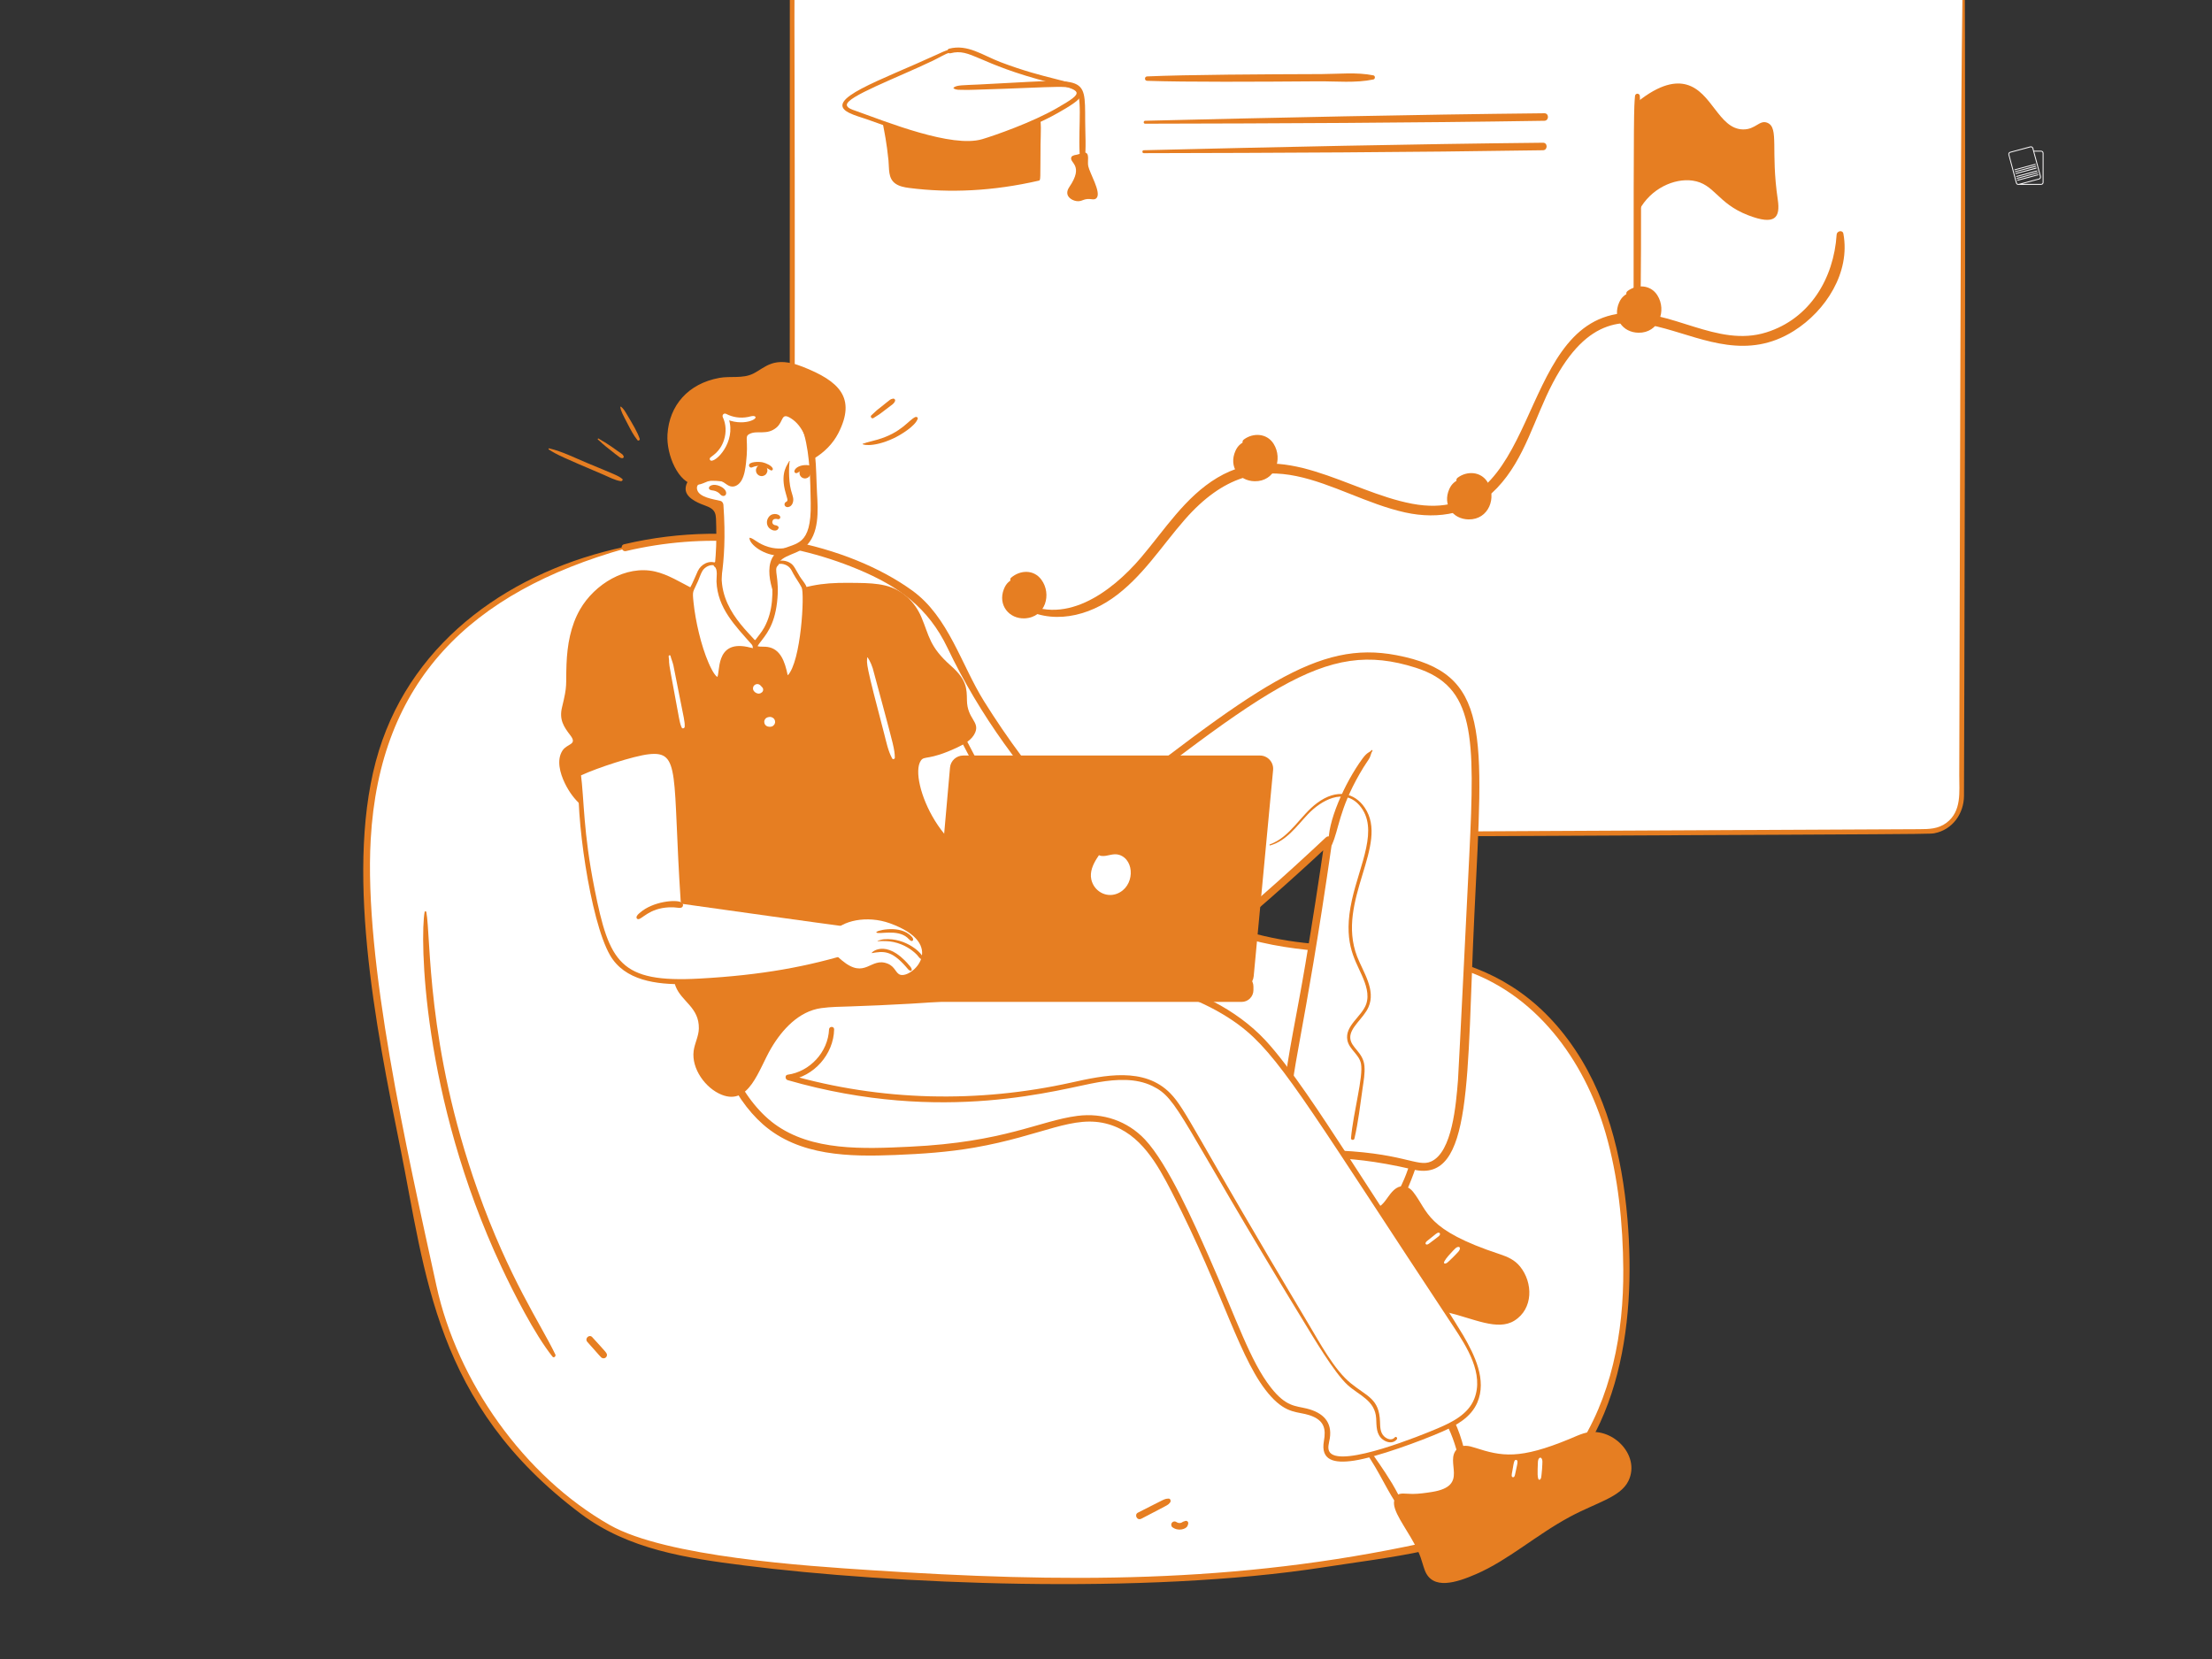 <svg xmlns="http://www.w3.org/2000/svg" xmlns:xlink="http://www.w3.org/1999/xlink" width="1024" zoomAndPan="magnify" viewBox="0 0 768 576" height="768" preserveAspectRatio="xMidYMid meet" version="1.2"><rect x="0" y="0" width="768" height="576" fill="#333333" stroke="none"/><defs><clipPath id="659360635a"><path d="M 697 50.703 L 710 50.703 L 710 64.203 L 697 64.203 Z M 697 50.703 "/></clipPath><clipPath id="8f15e8fe0a"><path d="M 274 0 L 682.676 0 L 682.676 292 L 274 292 Z M 274 0 "/></clipPath></defs><g id="f7422727aa"><g clip-rule="nonzero" clip-path="url(#659360635a)"><path style=" stroke:none;fill-rule:evenodd;fill:#f9f7f8;fill-opacity:1;" d="M 700.516 62.738 C 700.332 62.738 700.305 62.477 700.461 62.422 L 707.551 60.539 C 707.762 60.488 707.84 60.773 707.633 60.828 Z M 708.652 64.176 L 700.961 64.176 C 700.906 64.203 700.828 64.203 700.75 64.203 C 700.383 64.203 700.043 63.941 699.938 63.574 L 697.324 53.762 C 697.191 53.293 697.453 52.82 697.898 52.715 L 704.91 50.832 C 705.355 50.703 705.824 50.988 705.957 51.434 L 706.191 52.324 L 708.652 52.324 C 709.121 52.324 709.516 52.691 709.516 53.16 L 709.516 63.34 C 709.516 63.809 709.121 64.176 708.652 64.176 Z M 708.285 61.324 L 705.645 51.512 C 705.562 51.227 705.277 51.066 704.988 51.148 L 698.004 53.004 C 697.715 53.082 697.531 53.398 697.609 53.66 L 700.254 63.496 C 700.332 63.785 700.621 63.941 700.906 63.863 L 707.895 62.004 C 708.18 61.926 708.363 61.613 708.285 61.324 Z M 702.137 63.863 L 708.652 63.863 C 708.938 63.863 709.199 63.625 709.199 63.34 L 709.199 53.16 C 709.199 52.875 708.938 52.637 708.652 52.637 L 706.27 52.637 L 708.598 61.246 C 708.703 61.715 708.441 62.188 707.996 62.293 Z M 699.547 59.102 C 699.363 59.102 699.312 58.84 699.496 58.812 L 706.586 56.902 C 706.793 56.852 706.871 57.164 706.664 57.215 Z M 699.703 59.754 C 699.52 59.754 699.496 59.492 699.676 59.465 L 706.77 57.555 C 706.949 57.504 707.031 57.816 706.848 57.871 Z M 699.887 60.434 C 699.703 60.434 699.676 60.172 699.859 60.121 L 706.926 58.211 C 707.133 58.16 707.211 58.473 707.031 58.523 Z M 700.148 61.43 C 699.965 61.43 699.938 61.168 700.121 61.113 L 707.211 59.203 C 707.395 59.152 707.473 59.465 707.293 59.52 Z M 700.332 62.082 C 700.148 62.082 700.121 61.82 700.305 61.77 L 707.371 59.887 C 707.578 59.805 707.656 60.121 707.449 60.172 Z M 700.332 62.082 "/></g><path style=" stroke:none;fill-rule:nonzero;fill:#ffffff;fill-opacity:1;" d="M 681.82 -17.066 L 681.059 276.852 C 681.039 283.383 675.758 288.676 669.227 288.707 C 541.805 289.309 414.387 289.91 286.965 290.516 C 280.375 290.547 275.02 285.215 275.02 278.625 C 275.051 179.836 275.078 81.047 275.105 -17.746 C 275.105 -24.316 280.441 -29.637 287.012 -29.629 C 414.66 -29.414 542.305 -29.199 669.949 -28.984 C 676.52 -28.973 681.836 -23.637 681.816 -17.066 Z M 681.82 -17.066 "/><g clip-rule="nonzero" clip-path="url(#8f15e8fe0a)"><path style=" stroke:none;fill-rule:nonzero;fill:#e67e22;fill-opacity:1;" d="M 681.59 -17.066 C 680.793 35.02 680.852 44.188 680.25 269.113 C 680.234 274.965 681.16 281.68 675.789 285.688 C 672.941 287.812 669.793 287.875 666.379 287.891 C 282.562 289.676 286.207 290.34 282.535 288.75 C 279.688 287.516 277.465 285.102 276.461 282.164 C 275.52 279.41 275.898 281.98 275.953 97.555 C 275.988 -23.855 275.031 -19.711 277.855 -23.906 C 282.164 -30.305 290.527 -28.77 297.18 -28.766 C 313.848 -28.75 661.281 -28.215 669.141 -28.176 C 675.59 -28.141 680.871 -23.75 681.012 -17.066 C 681.031 -16.023 682.656 -16.023 682.633 -17.066 C 682.531 -22.137 679.633 -26.754 674.918 -28.77 C 670.777 -30.543 674.777 -29.492 297.586 -30.457 C 291.441 -30.473 284.109 -31.793 278.965 -27.633 C 273.75 -23.422 274.238 -17.328 274.23 -11.25 C 274.211 5.668 274.164 258.867 274.164 267.258 C 274.164 276.91 273.164 281.777 276.906 286.512 C 281.051 291.758 286.992 291.375 293.066 291.344 C 670.969 289.527 669.43 289.719 671.633 289.297 C 677.879 288.098 681.844 282.516 681.891 276.352 C 681.891 276.188 682.688 45.332 682.055 -17.066 C 682.051 -17.363 681.594 -17.363 681.59 -17.066 Z M 681.59 -17.066 "/></g><path style=" stroke:none;fill-rule:nonzero;fill:#e67e22;fill-opacity:1;" d="M 360.484 38.699 C 360.473 46.48 360.457 54.258 360.445 62.035 C 346.07 65.398 330.898 66.25 316.117 64.512 C 312.352 64.07 309.566 63.078 309.531 59.199 C 309.5 55.98 308.691 50.094 307.184 41.473 C 324.949 40.547 342.719 39.625 360.488 38.703 Z M 360.484 38.699 "/><path style=" stroke:none;fill-rule:nonzero;fill:#e67e22;fill-opacity:1;" d="M 360.375 38.672 C 359.262 41.988 359.617 43.539 359.727 62.035 C 359.902 61.805 360.078 61.574 360.254 61.34 C 339.508 66.188 317.73 64.547 313.383 63.168 C 309.715 62.004 310.484 59.344 310.113 55.578 C 309.633 50.777 308.816 46.004 307.996 41.246 C 307.723 41.605 307.453 41.961 307.18 42.316 C 324.949 41.426 342.715 40.473 360.484 39.547 C 361.57 39.492 361.574 37.797 360.484 37.852 C 342.715 38.777 324.945 39.672 307.18 40.629 C 305.246 40.73 307.23 43.266 308.484 55.742 C 308.77 58.551 308.266 61.914 310.895 63.754 C 312.297 64.734 314.055 65.047 315.715 65.262 C 329.754 67.066 344.812 66.367 360.633 62.73 C 361.387 62.559 361.156 62.566 361.273 50.078 C 361.309 46.387 361.766 42.211 360.594 38.672 C 360.559 38.562 360.41 38.562 360.375 38.672 Z M 360.375 38.672 "/><path style=" stroke:none;fill-rule:nonzero;fill:#ffffff;fill-opacity:1;" d="M 329.754 17.699 C 327.77 18.25 329.754 17.84 311.605 25.871 C 298.855 31.512 287.328 35.914 296.668 39.129 C 317.34 46.242 312.949 45.414 325.449 48.246 C 331.078 49.52 335.023 50.371 340.125 49.344 C 342.309 48.906 358.531 43.25 365.621 39.227 C 371.691 35.781 374.727 34.055 374.605 32.266 C 374.363 28.719 364.879 29.168 346.66 22.176 C 339.363 19.375 335.281 16.164 329.758 17.699 Z M 329.754 17.699 "/><path style=" stroke:none;fill-rule:nonzero;fill:#e67e22;fill-opacity:1;" d="M 329.621 17.219 C 328.133 17.57 326.734 18.285 325.355 18.918 C 305.539 28.035 285.613 34.547 294.762 39.152 C 296.73 40.141 298.949 40.707 301.023 41.434 C 315.613 46.539 313.801 46.383 325.25 48.973 C 329.812 50.008 334.379 50.988 339.07 50.293 C 341.875 49.875 356.625 44.949 365.25 40.332 C 367.27 39.254 372.949 36.137 374.48 34.434 C 375.52 33.273 375.781 31.703 374.648 30.508 C 372.09 27.812 363.434 27.668 347.43 21.59 C 341.172 19.215 335.984 15.23 329.535 16.902 C 328.504 17.168 328.941 18.758 329.973 18.492 C 337.172 16.633 339.117 22.137 364.707 28.684 C 375.91 31.547 376.887 31.844 366.895 37.578 C 358.383 42.469 345.445 47.008 341.023 48.32 C 330.473 51.449 307.977 42.371 296.863 38.402 C 296.07 38.121 294.074 37.539 294.016 36.453 C 293.855 33.535 311.055 27.211 323.973 21.031 C 326.016 20.055 328.047 18.773 329.887 18.176 C 330.492 17.98 330.246 17.07 329.621 17.219 Z M 329.621 17.219 "/><path style=" stroke:none;fill-rule:nonzero;fill:#e67e22;fill-opacity:1;" d="M 331.156 30.723 C 332.047 31.301 333.113 31.164 334.148 31.199 C 335.598 31.25 337.039 31.195 338.488 31.156 C 368.926 30.273 372.109 29.152 373.918 31.934 C 375.965 35.082 373.988 48.137 375.129 56.172 C 375.258 57.07 376.477 56.707 376.574 55.977 C 377.172 51.41 376.785 46.582 376.77 41.977 C 376.719 25.359 377.535 27.547 339.77 29.344 C 334.227 29.605 332.289 29.516 331.152 30.367 C 331.027 30.461 331.012 30.633 331.152 30.723 Z M 331.156 30.723 "/><path style=" stroke:none;fill-rule:nonzero;fill:#e67e22;fill-opacity:1;" d="M 372.742 54.805 C 372.902 54.457 373.414 54.605 374.926 54.191 C 376.168 53.852 376.359 53.602 376.648 53.746 C 377.328 54.09 376.695 55.68 376.949 57.754 C 377.18 59.648 381.402 67.102 380.004 68.262 C 379.613 68.582 379.25 68.156 377.777 68.242 C 375.805 68.355 375.375 69.18 374.035 69.039 C 373.02 68.934 371.652 68.281 371.352 67.277 C 370.969 65.984 372.566 65.055 373.617 62.637 C 374.359 60.934 374.453 59.348 374.414 58.281 C 374.316 58.008 374.16 57.613 373.934 57.152 C 373.188 55.648 372.551 55.227 372.742 54.809 Z M 372.742 54.805 "/><path style=" stroke:none;fill-rule:nonzero;fill:#e67e22;fill-opacity:1;" d="M 373.328 55.145 C 373.188 55.375 373.164 55.184 373.289 55.23 C 373.406 55.273 376.277 54.68 376.402 54.508 C 376.695 54.445 376.262 54.586 376.137 54.262 C 376.113 54.281 376.156 54.859 376.152 54.91 C 376.098 55.754 375.875 57.145 376.164 58.379 C 376.613 60.309 379.52 65.574 379.41 67.605 C 379.414 67.531 379.348 67.777 379.441 67.605 C 379.547 67.406 379.629 67.656 379.523 67.512 C 379.43 67.383 378.664 67.398 378.496 67.391 C 376.93 67.312 375.914 67.793 375.09 68.082 C 373.891 68.5 371.797 67.676 372.172 66.59 C 372.527 65.566 375.094 63.43 375.238 59.012 C 375.285 57.723 374.578 56.465 373.836 55.348 C 373.309 54.555 373.578 54.844 373.523 55.02 C 373.828 53.996 372.336 53.641 371.961 54.59 C 371.156 56.633 376.52 57.25 371.246 64.961 C 370.266 66.395 370.223 67.934 371.758 69.023 C 372.496 69.547 373.484 69.883 374.398 69.859 C 376.02 69.82 376.383 68.762 379.238 69.191 C 379.879 69.285 380.488 69.152 380.859 68.574 C 382.207 66.48 378.406 60.242 377.84 57.695 C 377.461 55.984 378.461 53.152 376.621 52.938 C 376.051 52.875 375.547 53.312 373.988 53.68 C 373.367 53.828 372.508 53.824 372.16 54.461 C 371.742 55.23 372.875 55.891 373.332 55.145 Z M 373.328 55.145 "/><path style=" stroke:none;fill-rule:nonzero;fill:#e67e22;fill-opacity:1;" d="M 398.277 28.062 C 412.062 28.527 436.387 28.395 457.641 28.234 C 463.906 28.188 470.68 28.895 476.832 27.59 C 477.531 27.441 477.539 26.309 476.832 26.164 C 471.02 24.996 464.738 25.699 458.824 25.719 C 439.086 25.781 412.035 25.918 398.277 26.531 C 397.293 26.574 397.289 28.027 398.277 28.062 Z M 398.277 28.062 "/><path style=" stroke:none;fill-rule:nonzero;fill:#e67e22;fill-opacity:1;" d="M 397.59 42.949 C 443.781 42.859 490 42.664 536.188 41.934 C 537.863 41.906 537.867 39.305 536.188 39.324 C 489.988 39.801 443.777 40.816 397.59 41.93 C 396.934 41.945 396.93 42.953 397.59 42.953 Z M 397.59 42.949 "/><path style=" stroke:none;fill-rule:nonzero;fill:#e67e22;fill-opacity:1;" d="M 397.125 53.18 C 443.32 53.09 489.535 52.891 535.723 52.164 C 537.398 52.137 537.406 49.535 535.723 49.555 C 489.527 50.031 443.312 51.043 397.125 52.16 C 396.469 52.176 396.469 53.18 397.125 53.18 Z M 397.125 53.18 "/><path style=" stroke:none;fill-rule:nonzero;fill:#e67e22;fill-opacity:1;" d="M 352.141 209.047 C 362.371 217.074 375.797 214.961 386.066 207.836 C 396.418 200.66 403.152 189.773 411.32 180.441 C 438.676 149.176 461.91 172.184 487.832 177.914 C 499.578 180.508 511.293 178.336 519.809 169.395 C 529.52 159.195 532.73 145.105 539.129 132.965 C 563.578 86.57 590.738 135.027 622.809 114.902 C 633.922 107.926 642.516 94.547 640.016 81.129 C 639.758 79.742 637.758 80.176 637.676 81.445 C 636.691 96.641 628.414 110.664 613.238 115.406 C 596.004 120.793 580.082 106.918 562.992 108.793 C 525.746 112.875 535.336 183.383 490.293 174.898 C 467.797 170.66 445.473 152.234 422.641 165.871 C 411.477 172.539 404.352 183.961 396.102 193.641 C 385.945 205.555 368.945 218.359 353.102 207.801 C 352.363 207.309 351.426 208.488 352.141 209.051 Z M 352.141 209.047 "/><path style=" stroke:none;fill-rule:nonzero;fill:#e67e22;fill-opacity:1;" d="M 351.816 201.305 C 349.055 203.555 347.641 208.293 350.27 211.43 C 352.785 214.438 357.605 214.281 360.152 211.992 C 363.652 208.852 362.492 202.012 358.734 200.141 C 356.461 199.008 353.59 199.863 351.816 201.305 Z M 351.816 201.305 "/><path style=" stroke:none;fill-rule:nonzero;fill:#e67e22;fill-opacity:1;" d="M 351.641 201.008 C 350.523 201.789 349.402 202.348 348.539 204.551 C 346.375 210.078 350.375 214.953 355.812 214.688 C 363.043 214.336 365.266 206.238 361.539 201.23 C 358.891 197.672 354.227 197.879 351.07 200.559 C 350.172 201.324 351.383 202.926 352.348 202.215 C 360.914 195.867 365.082 210.863 356.68 212.578 C 352.59 213.414 348.824 210.195 350.023 205.633 C 350.316 204.527 351.246 202.352 352.062 201.551 C 352.336 201.281 351.973 200.777 351.645 201.008 Z M 351.641 201.008 "/><path style=" stroke:none;fill-rule:nonzero;fill:#e67e22;fill-opacity:1;" d="M 432.445 153.465 C 429.543 155.527 427.824 160.164 430.238 163.465 C 432.555 166.633 437.375 166.789 440.066 164.672 C 443.762 161.762 443.055 154.863 439.426 152.75 C 437.23 151.473 434.309 152.141 432.445 153.461 Z M 432.445 153.465 "/><path style=" stroke:none;fill-rule:nonzero;fill:#e67e22;fill-opacity:1;" d="M 432.27 153.168 C 431.137 153.855 429.855 154.484 428.941 156.547 C 426.52 161.996 430.066 166.984 435.613 167.086 C 442.691 167.215 445.535 159.391 442.188 154.078 C 439.828 150.336 435.035 150.238 431.91 152.559 C 430.668 153.48 431.934 155.047 432.973 154.375 C 438.617 150.742 442.578 155.738 441.262 160.902 C 439.316 168.547 425.816 165.094 431.34 155.578 C 431.734 154.895 432.082 154.234 432.688 153.711 C 432.988 153.453 432.602 152.965 432.27 153.168 Z M 432.27 153.168 "/><path style=" stroke:none;fill-rule:nonzero;fill:#e67e22;fill-opacity:1;" d="M 506.695 166.719 C 503.793 168.781 502.074 173.418 504.488 176.719 C 506.805 179.887 511.625 180.047 514.316 177.93 C 518.012 175.02 517.305 168.121 513.676 166.008 C 511.48 164.727 508.559 165.395 506.695 166.719 Z M 506.695 166.719 "/><path style=" stroke:none;fill-rule:nonzero;fill:#e67e22;fill-opacity:1;" d="M 506.52 166.422 C 505.387 167.109 504.105 167.738 503.191 169.801 C 500.77 175.25 504.316 180.238 509.863 180.34 C 516.941 180.469 519.785 172.645 516.438 167.332 C 514.078 163.59 509.285 163.492 506.16 165.812 C 504.918 166.734 506.184 168.301 507.223 167.629 C 512.867 163.996 516.828 168.992 515.512 174.156 C 513.566 181.801 500.066 178.348 505.59 168.832 C 505.984 168.148 506.332 167.488 506.938 166.965 C 507.238 166.707 506.848 166.219 506.52 166.422 Z M 506.52 166.422 "/><path style=" stroke:none;fill-rule:nonzero;fill:#e67e22;fill-opacity:1;" d="M 568.363 35.508 C 568.598 48.023 568.836 60.539 569.066 73.055 C 573.094 65.43 581.332 61.812 587.629 62.703 C 595.305 63.789 596.148 70.527 606.844 74.688 C 616.391 78.402 618.168 75.555 617.234 69.273 C 614.695 52.168 617.766 44.379 613.652 42.641 C 610.875 41.469 609.555 45.047 605.105 44.934 C 596.703 44.719 594.395 31.785 585.52 29.371 C 581.949 28.398 576.516 28.914 568.363 35.508 Z M 568.363 35.508 "/><path style=" stroke:none;fill-rule:nonzero;fill:#e67e22;fill-opacity:1;" d="M 567.668 33.34 C 567.301 37.633 567.203 38.297 567.18 102.832 C 567.18 105.316 566.941 107.926 567.551 110.355 C 567.766 111.207 569.059 111.207 569.277 110.355 C 570.039 107.344 569.797 38.801 569.344 33.34 C 569.254 32.266 567.762 32.266 567.668 33.34 Z M 567.668 33.34 "/><path style=" stroke:none;fill-rule:nonzero;fill:#e67e22;fill-opacity:1;" d="M 565.688 101.902 C 562.781 103.965 561.066 108.602 563.48 111.902 C 565.797 115.07 570.617 115.227 573.309 113.109 C 577.004 110.199 576.293 103.301 572.668 101.188 C 570.473 99.91 567.551 100.574 565.688 101.898 Z M 565.688 101.902 "/><path style=" stroke:none;fill-rule:nonzero;fill:#e67e22;fill-opacity:1;" d="M 565.512 101.605 C 564.379 102.293 563.098 102.922 562.18 104.984 C 559.762 110.434 563.309 115.422 568.855 115.523 C 575.93 115.652 578.777 107.828 575.43 102.516 C 573.07 98.773 568.277 98.676 565.152 100.996 C 563.906 101.918 565.176 103.484 566.215 102.812 C 571.855 99.18 575.82 104.176 574.504 109.34 C 572.559 116.984 559.059 113.531 564.582 104.012 C 564.977 103.332 565.324 102.672 565.93 102.148 C 566.227 101.891 565.84 101.402 565.508 101.605 Z M 565.512 101.605 "/><path style=" stroke:none;fill-rule:nonzero;fill:#ffffff;fill-opacity:1;" d="M 217.035 190.145 C 205.574 192.957 168.953 201.949 146.066 233.891 C 114.184 278.379 127.699 341.234 150.391 446.762 C 150.828 448.781 151.438 451.691 152.551 455.414 C 166.445 501.84 205.207 526.867 208.918 529.191 C 216.855 534.156 232.074 542.375 312.477 546.969 C 396.59 551.773 438.977 546.168 457.254 543.32 C 499.836 536.684 521.508 533.047 538.633 515.922 C 568.824 485.73 565.074 438.992 564.129 426.711 C 563 412.047 560.277 376.695 534.934 351.883 C 495.637 313.402 450.391 347.715 395.438 305.82 C 380.996 294.812 361.465 275.172 345.219 251.16 C 327.812 225.445 331.66 221.691 319.891 209.266 C 312.27 201.215 269.164 177.344 217.031 190.145 Z M 217.035 190.145 "/><path style=" stroke:none;fill-rule:nonzero;fill:#e67e22;fill-opacity:1;" d="M 216.953 189.859 C 178.398 197.949 143.617 221.695 131.555 260.625 C 119.246 300.352 130.535 356.832 138.898 398.09 C 147.855 442.281 150.73 487.41 201.691 525.605 C 218.211 537.984 238.27 540.965 258.379 543.52 C 308.973 549.949 397.414 553.863 459.762 544.125 C 482.379 540.594 507.969 538.375 527.883 525.992 C 562.352 504.555 568.184 460.188 565.047 423.195 C 563.188 401.273 557.848 379.184 544.594 361.199 C 517.176 324 476.801 331.359 447.062 326.578 C 432.238 324.195 418.078 319.184 405.324 311.207 C 379.34 294.949 357.719 269.195 341.648 243.461 C 333.734 230.785 329.348 214.176 316.762 205.062 C 294.855 189.203 255.922 179.688 216.707 188.961 C 215.168 189.324 215.82 191.691 217.359 191.328 C 244.117 184.996 272.469 187.074 297.891 197.672 C 312.004 203.559 322.305 210.988 328.996 225 C 340.113 248.289 355.477 269.25 373.492 287.711 C 429.371 344.984 465.961 323.629 506.859 336.332 C 533.008 344.453 550.078 367.965 557.461 393.418 C 561.875 408.641 563.488 424.922 563.598 440.758 C 563.75 462.684 559.512 485.418 547.051 503.848 C 534.359 522.621 515.711 531.027 494.199 535.699 C 428.617 549.945 368.758 549.512 302.215 545.148 C 280.219 543.707 231.246 540.59 211.691 529.469 C 181.852 512.5 158.766 479.551 151.539 446.449 C 141.223 399.172 126.32 333.82 128.707 291.48 C 131.816 236.316 163.312 205.621 217.113 190.434 C 217.484 190.328 217.324 189.777 216.953 189.859 Z M 216.953 189.859 "/><path style=" stroke:none;fill-rule:nonzero;fill:#ffffff;fill-opacity:1;" d="M 473.656 498.898 C 473.051 503.41 475.863 503.645 485.273 520.168 C 487.715 524.453 488.703 526.508 491.363 527.777 C 497.309 530.613 507.023 527.5 509.254 518.461 C 508.887 507.957 503.191 485.012 492.773 483.613 C 490.094 483.254 487.965 484.336 485.207 485.734 C 483.926 486.387 474.711 491.059 473.656 498.898 Z M 473.656 498.898 "/><path style=" stroke:none;fill-rule:nonzero;fill:#e67e22;fill-opacity:1;" d="M 473.039 498.898 C 472.621 502.051 474.348 504.387 475.992 506.93 C 479.945 513.051 483.176 520.84 487.938 526.277 C 495.355 534.746 510.961 526.957 510.336 516.355 C 509.734 506.156 506.266 488.707 496.27 483.359 C 487.301 478.562 473.312 490.012 472.32 498.895 C 472.152 500.43 474.531 500.645 474.945 499.25 C 477.34 491.156 490.195 479.844 497.965 488.227 C 504.168 494.922 507.258 506.844 507.852 515.781 C 508.285 522.383 502.656 527.84 496.039 527.793 C 488.941 527.742 486.473 520.199 483.344 515.066 C 476.723 504.211 473.965 502.797 474.273 498.898 C 474.34 498.09 473.141 498.129 473.039 498.898 Z M 473.039 498.898 "/><path style=" stroke:none;fill-rule:nonzero;fill:#e67e22;fill-opacity:1;" d="M 485.273 520.168 C 482.309 523.355 492.641 532.789 495.363 543.859 C 496.773 549.605 501.922 549.215 507.535 547.348 C 522.977 542.203 531.875 531.551 549.457 523.344 C 557.086 519.781 563.664 517.809 565.117 512.191 C 566.613 506.41 562.781 499.605 554.758 498.359 C 550.469 497.691 548.539 499.57 541.539 502.066 C 535.547 504.195 529.426 506.379 522.465 506.031 C 513.57 505.59 509.469 501.336 506.766 503.691 C 503.781 506.293 507.852 512.293 504.195 516.277 C 502.293 518.348 499.328 518.75 494.605 519.387 C 488.105 520.266 486.523 518.824 485.277 520.168 Z M 485.273 520.168 "/><path style=" stroke:none;fill-rule:nonzero;fill:#e67e22;fill-opacity:1;" d="M 484.789 519.68 C 482.145 522.461 486.527 528.129 489.891 533.918 C 493.652 540.383 493.379 541.66 494.656 545.121 C 497.285 552.211 505.648 549.5 512.539 546.508 C 523.734 541.648 533.332 532.934 545.102 526.609 C 554.387 521.621 562.633 519.852 565.391 514.152 C 569.789 505.062 559.324 494.734 549.754 497.684 C 548.152 498.18 546.621 498.91 545.07 499.551 C 527.492 506.836 521.387 505.652 512.137 502.66 C 510.078 501.992 507.664 501.363 505.918 503.066 C 501.363 507.504 510.367 515.875 497.23 517.992 C 494.969 518.355 492.688 518.68 490.391 518.688 C 487.941 518.699 485.98 518.059 484.578 519.465 C 483.68 520.367 485.074 521.762 485.973 520.863 C 486.43 520.406 487.148 520.547 487.738 520.578 C 492.121 520.812 498.422 520.535 502.43 518.742 C 505.293 517.465 506.766 514.82 506.859 511.754 C 506.914 509.852 505.504 504.938 508.086 504.109 C 509.438 503.676 511.293 504.691 515.012 505.785 C 529.398 510.023 541.512 502.621 550.188 499.809 C 556.117 497.891 563.234 501.758 564.359 508.012 C 565.773 515.867 557.266 518.805 551.547 521.344 C 533.012 529.578 523.625 540.066 509.871 545.414 C 506.875 546.578 503.109 548.137 499.836 547.391 C 496.266 546.582 496.129 542.191 494.973 539.359 C 490.949 529.488 483.93 523.035 485.871 520.512 C 486.348 519.887 485.316 519.121 484.789 519.676 Z M 484.789 519.68 "/><path style=" stroke:none;fill-rule:nonzero;fill:#ffffff;fill-opacity:1;" d="M 525.328 512.891 C 525.883 512.906 525.98 512.16 526.148 511.363 C 526.699 508.727 526.879 508.254 526.871 507.406 C 526.867 506.859 526.082 506.605 525.809 507.266 C 525.492 508.023 525.492 508.488 525.023 511.055 C 524.887 511.777 524.605 512.875 525.328 512.895 Z M 525.328 512.891 "/><path style=" stroke:none;fill-rule:nonzero;fill:#ffffff;fill-opacity:1;" d="M 534.617 513.73 C 535.16 513.453 535.141 512.562 535.211 512.047 C 535.301 511.395 535.359 510.75 535.395 510.094 C 535.52 507.691 535.699 506.879 535.113 506.23 C 534.941 506.039 534.637 506.066 534.461 506.23 C 533.895 506.758 533.961 507.609 533.934 508.324 C 533.871 510.109 533.574 514.266 534.617 513.73 Z M 534.617 513.73 "/><path style=" stroke:none;fill-rule:nonzero;fill:#ffffff;fill-opacity:1;" d="M 465.215 387.566 C 461.805 390.578 463.777 392.598 460.07 411.246 C 459.105 416.086 458.512 418.285 459.691 420.988 C 462.324 427.02 471.707 431.031 479.309 425.66 C 485.91 417.48 496.629 396.41 489.668 388.531 C 487.883 386.504 485.562 385.926 482.562 385.18 C 481.168 384.832 471.141 382.332 465.215 387.566 Z M 465.215 387.566 "/><path style=" stroke:none;fill-rule:nonzero;fill:#e67e22;fill-opacity:1;" d="M 464.781 387.129 C 462.633 389.031 462.285 391.449 461.867 394.172 C 460.746 401.477 458.855 408.93 458.188 416.266 C 457.148 427.715 473.672 433.711 481.02 425.41 C 485.426 420.434 488.598 413.512 490.848 407.336 C 492.742 402.137 494.688 395.238 492.16 389.91 C 487.996 381.148 470.668 380.828 464.273 386.625 C 463.156 387.637 464.613 389.543 465.891 388.719 C 472.93 384.203 490.016 383.879 490.559 395.25 C 491.004 404.586 485.379 414.723 480.332 422.23 C 476.375 428.117 467.777 428.602 462.719 423.605 C 457.859 418.809 461.152 411.055 462.098 405.242 C 462.871 400.457 461.965 391.633 465.656 388.004 C 466.227 387.441 465.371 386.605 464.781 387.129 Z M 464.781 387.129 "/><path style=" stroke:none;fill-rule:nonzero;fill:#e67e22;fill-opacity:1;" d="M 460.07 411.25 C 455.738 411.719 457.371 425.613 452.18 435.762 C 449.488 441.027 453.633 444.105 459.098 446.367 C 474.137 452.59 487.84 450.367 506.5 455.676 C 514.602 457.98 520.863 460.793 525.641 457.5 C 530.559 454.109 532.117 446.457 526.867 440.258 C 524.062 436.949 521.375 437.105 514.449 434.406 C 508.523 432.098 502.469 429.734 497.434 424.918 C 491 418.762 490.688 412.859 487.102 412.867 C 483.141 412.879 482.289 420.078 476.918 420.695 C 474.121 421.016 471.621 419.379 467.629 416.766 C 462.145 413.172 461.891 411.051 460.066 411.25 Z M 460.07 411.25 "/><path style=" stroke:none;fill-rule:nonzero;fill:#e67e22;fill-opacity:1;" d="M 460.07 410.559 C 456.172 410.945 455.785 418.152 454.59 424.504 C 453.27 431.52 452.262 432.652 450.867 436.156 C 448.02 443.293 456.402 446.863 463.75 449.117 C 475.488 452.715 488.938 452.379 502.395 455.598 C 511.734 457.832 519.969 462.16 525.793 458.523 C 532.406 454.398 532.293 445.324 527.758 439.73 C 525.91 437.449 523.488 436.363 520.758 435.465 C 494.75 426.895 496.043 420.66 490.602 413.773 C 489.141 411.926 486.84 411.195 484.754 412.559 C 480.469 415.359 480.32 423.547 470.375 417.332 C 463.805 413.227 464.277 412.605 462.176 410.984 C 461.551 410.5 460.875 410.207 460.066 410.266 C 458.809 410.355 458.801 412.332 460.066 412.238 C 461.109 412.164 461.551 413.391 464.469 415.719 C 469.941 420.086 476.219 424.406 481.289 419.641 C 482.965 418.066 483.977 415.363 486.008 414.227 C 488.281 412.949 489.652 416.023 490.57 417.57 C 501.832 436.633 520.902 434.965 526.137 440.996 C 532.062 447.828 528.582 456.926 521.98 457.961 C 518.289 458.543 514.375 457.062 510.898 456 C 489.84 449.555 476.867 451.406 462.953 446.73 C 459.633 445.613 454.582 444.102 452.828 440.719 C 451.883 438.883 452.676 437.188 453.48 435.477 C 458.398 425.016 456.762 412.637 460.25 411.918 C 461 411.766 460.848 410.492 460.066 410.566 Z M 460.07 410.559 "/><path style=" stroke:none;fill-rule:nonzero;fill:#ffffff;fill-opacity:1;" d="M 495.648 432.059 C 496.098 431.867 495.895 431.984 498.922 429.684 C 499.305 429.391 499.805 429.09 499.961 428.605 C 500.059 428.309 499.793 427.941 499.473 427.965 C 498.918 428.004 498.828 428.18 495.5 430.848 C 494.445 431.691 495.098 432.293 495.645 432.059 Z M 495.648 432.059 "/><path style=" stroke:none;fill-rule:nonzero;fill:#ffffff;fill-opacity:1;" d="M 501.559 438.684 C 502.172 438.836 502.727 438.168 503.141 437.805 C 503.625 437.379 504.078 436.941 504.523 436.48 C 506.195 434.742 506.887 434.223 506.871 433.379 C 506.855 432.699 505.957 432.848 505.383 433.352 C 505.098 433.598 500.301 438.379 501.559 438.688 Z M 501.559 438.684 "/><path style=" stroke:none;fill-rule:nonzero;fill:#ffffff;fill-opacity:1;" d="M 337.309 325.062 C 337.508 317.387 344.547 311.824 347.898 309.172 C 436.812 238.891 456.219 222.906 485.32 228.895 C 518.438 235.707 513.18 254.727 509.574 336.77 C 507.801 377.086 507.793 401.125 496.688 404.828 C 492.297 406.293 490.156 403.25 472.777 401.438 C 458.176 399.918 455.359 401.617 451.781 398.93 C 443.836 392.957 447.109 376.598 450.293 359.16 C 453.172 343.398 457.117 320.523 461.258 291.707 C 448.906 303.277 413.992 335.438 389.898 349.312 C 368 361.922 336.887 341.281 337.309 325.062 Z M 337.309 325.062 "/><path style=" stroke:none;fill-rule:nonzero;fill:#e67e22;fill-opacity:1;" d="M 337.703 325.062 C 338.559 315.875 347.59 310.66 362.75 298.828 C 440.164 238.41 459.336 221.582 491.527 231.828 C 512.109 238.379 512.156 255.336 510.133 296.984 C 510.125 297.109 506.453 372.012 506.211 374.996 C 505.531 383.434 504.238 399.945 496.898 403.258 C 491.973 405.48 487.371 399.926 460.398 399.312 C 456.434 399.223 448.746 400.512 448.223 386.496 C 447.711 372.863 452.535 361.789 462.535 292.062 C 462.715 290.801 461.359 289.789 460.316 290.77 C 445.422 304.734 430.145 318.363 414.051 330.938 C 407.871 335.77 393.922 346.234 386.77 349.453 C 366.164 358.73 338.305 340.008 338.539 325.066 C 338.566 323.477 336.098 323.477 336.074 325.066 C 335.848 339.641 359.309 358.051 381.164 353.918 C 399.613 350.43 448.527 305.449 462.199 292.645 L 459.98 291.355 C 457.895 305.832 455.648 320.289 453.223 334.711 C 447.348 369.625 440.195 392.785 451.449 400.363 C 456.695 403.898 462.875 399.59 490.754 406.078 C 511.512 410.906 509.148 374.277 511.918 317.145 C 515 253.594 517.648 233.762 484.832 227.477 C 457.551 222.254 436.43 237.848 375.941 285.504 C 375.434 285.902 346.762 308.617 343.773 311.473 C 339.961 315.121 336.875 319.598 336.914 325.066 C 336.918 325.582 337.66 325.562 337.703 325.066 Z M 337.703 325.062 "/><path style=" stroke:none;fill-rule:nonzero;fill:#ffffff;fill-opacity:1;" d="M 252.414 349.34 C 246.504 361.797 255.258 379.633 265.02 388.707 C 278.336 401.082 297.027 400.406 318.18 399.344 C 360.539 397.207 371.992 382.223 389.652 391.02 C 399.492 395.926 405.422 407.707 416.508 431.637 C 429.906 460.562 436.848 486.855 450.477 489.426 C 452.375 489.781 457.93 490.348 460.141 494.254 C 462.402 498.258 459.031 502.004 460.883 504.66 C 464.25 509.504 480.125 503.84 486.156 501.688 C 501.512 496.207 509.496 493.359 512.402 486.297 C 515.719 478.25 510.949 469.043 504.527 459.207 C 445.164 368.285 442.328 360.895 422.586 349.742 C 407.121 341 392.566 339.902 378.957 339.164 C 269.207 333.207 257.07 339.52 252.414 349.336 Z M 252.414 349.34 "/><path style=" stroke:none;fill-rule:nonzero;fill:#e67e22;fill-opacity:1;" d="M 251.707 348.926 C 245.047 362.254 254.176 380.934 264.898 390.371 C 277.496 401.453 295.012 401.645 310.867 401.008 C 320.039 400.641 329.184 400.027 338.238 398.453 C 362.168 394.293 372.695 386.77 384.914 390.344 C 396.031 393.594 401.891 404.297 406.855 413.922 C 425.094 449.301 430.562 473.148 441.328 484.906 C 446.879 490.965 450.605 490.035 454.605 491.344 C 459.891 493.07 460.391 496.168 459.66 500.301 C 458.461 507.062 463.18 508.16 470.078 507.133 C 477.988 505.957 493.453 500.254 500.777 497.039 C 505.684 494.883 510.742 492.09 512.938 486.922 C 516.254 479.121 511.992 470.504 508.102 463.762 C 503.582 455.941 466.898 399.617 466.82 399.496 C 459.504 388.305 447.867 370.324 439.312 361.156 C 429.262 350.391 414.348 343.086 399.895 340.262 C 384.883 337.324 304.398 333.496 274.715 337.504 C 267.18 338.52 257.602 340.258 253.309 346.18 C 252.625 347.117 252.141 348.102 251.738 348.945 C 251.309 349.848 252.656 350.645 253.09 349.734 C 255.684 344.281 261.254 342.215 267.172 340.863 C 293.199 334.938 385.066 339.777 398.805 342.367 C 412.637 344.977 425.133 351.457 432.852 358.008 C 445.773 368.969 457.812 389.777 504.594 460.523 C 509.223 467.527 515.336 476.984 511.855 485.703 C 509.73 491.035 504.184 493.785 499.211 495.902 C 493.484 498.344 466.082 509.473 461.785 504.344 C 460.664 503.004 461.465 500.938 461.703 499.414 C 462.605 493.68 459.332 490.438 453.695 489.047 C 449.734 488.07 446.5 488.441 441.285 481.805 C 433.992 472.512 429.496 458.344 419.551 435.922 C 414.801 425.211 405.539 404.141 397.543 395.648 C 391.438 389.164 382.887 386.289 374.109 387.422 C 360.805 389.141 348.949 396.562 315.887 398.133 C 299.785 398.898 281.781 399.727 268.84 390.184 C 257.52 381.836 247.703 362.531 253.121 349.754 C 253.52 348.809 252.188 347.961 251.707 348.926 Z M 251.707 348.926 "/><path style=" stroke:none;fill-rule:nonzero;fill:#ffffff;fill-opacity:1;" d="M 279.117 215.281 C 287.363 213.508 301.082 211.965 311.816 219.512 C 320.023 225.277 322.527 234.105 324.277 237.441 C 338.805 265.055 353.332 292.672 367.859 320.289 C 360.535 322.395 353.215 324.5 345.895 326.605 C 323.637 289.496 301.375 252.387 279.117 215.281 Z M 279.117 215.281 "/><path style=" stroke:none;fill-rule:nonzero;fill:#e67e22;fill-opacity:1;" d="M 279.277 215.875 C 302.809 211.266 314.977 219.273 321.336 232.969 C 326.73 244.594 327.578 245 366.883 320.859 C 367.109 320.309 367.332 319.754 367.559 319.207 C 360.223 321.266 352.887 323.32 345.566 325.438 C 346.027 325.625 346.484 325.812 346.941 325.996 C 329.523 297.043 284.957 222.855 280.078 214.723 C 279.34 213.488 277.41 214.613 278.152 215.848 C 295.531 244.824 339.977 319.082 344.844 327.223 C 345.117 327.684 345.695 327.93 346.219 327.781 C 353.543 325.688 360.848 323.527 368.156 321.379 C 368.875 321.168 369.176 320.367 368.832 319.723 C 365.594 313.656 327.402 242.184 323.008 232.559 C 314.723 214.43 298.375 210.207 278.957 214.691 C 278.18 214.871 278.512 216.027 279.281 215.879 Z M 279.277 215.875 "/><path style=" stroke:none;fill-rule:nonzero;fill:#e67e22;fill-opacity:1;" d="M 258.59 210.344 C 239.07 209.941 232.629 195.332 217.746 199.879 C 209.641 202.352 204.824 208.465 204.207 209.277 C 196.215 219.832 198.133 233.738 197.547 239.051 C 196.84 245.508 195.328 246.473 196.074 249.613 C 197.109 253.949 200.746 255.289 199.977 257.789 C 199.445 259.527 197.605 259.141 196.262 261.133 C 193.121 265.789 198.117 275.547 203.879 279.902 C 212.527 286.434 241.73 313.281 237.516 330.355 C 236.609 334.027 234.582 335.512 235.008 339.555 C 235.699 346.176 241.637 347.09 243.367 354.051 C 245.008 360.652 240.445 362.961 242.254 369.102 C 243.734 374.137 248.898 379.695 253.961 379.695 C 263.273 379.691 262.816 360.871 277.871 351.5 C 284.207 347.555 287.105 349.141 316.398 347.359 C 347.34 345.48 351.383 343.27 354.309 340.668 C 366.777 329.586 367.008 304.656 358.461 299.227 C 353.645 296.164 349.473 301.496 341.02 299.629 C 324.113 295.906 313.715 268.621 319.156 262.898 C 320.512 261.469 321.82 262.473 327.703 260.172 C 331.516 258.684 337.375 256.395 337.738 252.863 C 337.945 250.863 336.176 250.574 335.012 246.605 C 334.051 243.32 334.828 242.027 334.27 239.422 C 333.367 235.203 330.086 232.785 328.074 230.996 C 318.406 222.414 321.418 213.715 313.332 207.52 C 308.34 203.695 302.852 203.691 293.637 203.688 C 273.973 203.676 272.258 210.621 258.59 210.344 Z M 258.59 210.344 "/><path style=" stroke:none;fill-rule:nonzero;fill:#e67e22;fill-opacity:1;" d="M 258.59 209.914 C 244.23 209.059 236.418 200.469 227.422 198.43 C 217.25 196.121 206.43 202.871 201.418 211.543 C 198.078 217.316 196.953 224.004 196.691 230.59 C 196.391 238.332 197.098 237.559 195.141 245.539 C 194.074 249.883 195.762 252.355 198.016 255.293 C 200.598 258.652 196.941 258.094 195.305 260.578 C 193.164 263.828 194.41 268.418 196.113 271.934 C 199.266 278.449 203.559 280.977 206.07 283.078 C 217.043 292.277 236.211 311.859 236.812 326.09 C 237.109 333.09 231.98 335.75 234.578 342.465 C 236.621 347.754 242.789 349.766 242.637 357.098 C 242.582 359.789 241.199 362.191 240.84 364.832 C 240.004 371.027 244.945 377.863 250.578 380.098 C 260.152 383.895 263.34 371.414 267.742 363.934 C 271.555 357.457 277.379 351.09 285.117 350.016 C 288.48 349.551 291.922 349.539 295.312 349.422 C 307.684 349 324.633 348.219 336.98 346.773 C 348.387 345.438 354.777 344.527 360.418 334.852 C 369.25 319.711 366.059 296.348 354.539 297.137 C 352.031 297.309 349.664 298.316 347.191 298.699 C 328.223 301.625 315.156 270.742 319.715 264.086 C 320.973 262.25 322.297 264.215 332.277 259.555 C 334.668 258.441 337.492 256.918 338.574 254.355 C 340.207 250.496 335.809 249.586 335.719 243.117 C 335.664 239.137 335.684 236.02 330.184 231.184 C 322.641 224.543 322.652 220.766 319.918 214.309 C 317.598 208.832 313.23 204.719 307.383 203.297 C 304.387 202.57 301.258 202.449 298.188 202.395 C 287.457 202.211 282.359 202.5 271.699 206.402 C 267.422 207.965 263.176 208.984 258.59 208.91 C 256.746 208.883 256.746 211.746 258.59 211.777 C 270.16 211.961 274.828 206.75 286.285 205.426 C 290.816 204.898 301.922 204.668 306.691 205.812 C 313.227 207.379 316.219 211.48 318.488 217.617 C 321.449 225.633 322.539 227.617 328.953 233.418 C 336.414 240.164 330.926 243.301 335.352 250.352 C 336.164 251.645 338.078 253.008 334.23 255.719 C 330.98 258.004 325.285 260 321.91 260.637 C 320.191 260.961 318.121 261.016 317.016 264.359 C 314.82 271.004 319.93 282.301 323.992 288.121 C 330.762 297.82 339.539 303.211 350.93 300.215 C 354.844 299.188 358.066 298.281 360.945 303.875 C 366.445 314.551 361.613 334.84 352.234 340.871 C 348.461 343.297 339.715 344.262 335.238 344.75 C 299.715 348.621 286.551 345.543 278.566 349.844 C 261.328 359.137 262.344 382.141 251.539 378.148 C 248.395 376.984 245.875 374.176 244.328 371.281 C 242.773 368.371 242.66 365.605 243.648 362.52 C 247.988 348.938 237.75 347.195 236.262 340.469 C 234.566 332.816 247.242 328.828 229.664 304.746 C 222.594 295.062 212.781 285.367 204.848 279.254 C 200.633 276.008 196.117 269.48 196.414 264.266 C 196.648 260.172 199.699 260.758 200.801 258.695 C 202.934 254.691 195.77 252.523 197.199 246.367 C 199.074 238.289 198.656 239.496 198.828 232.035 C 199.105 219.918 201.961 209.773 212.473 203.422 C 230.336 192.621 236.5 210.922 258.59 210.777 C 259.145 210.773 259.137 209.953 258.59 209.922 Z M 258.59 209.914 "/><path style=" stroke:none;fill-rule:nonzero;fill:#ffffff;fill-opacity:1;" d="M 258.406 137.574 C 264.145 134.738 272.352 138.734 276.75 143.645 C 280.797 148.16 281.227 153.855 282.09 165.234 C 282.992 177.07 283.469 184.793 278.625 189.117 C 274.848 192.484 271.898 190.434 269.574 193.59 C 264.656 200.273 275.422 213.488 270.434 218.68 C 267.848 221.375 265.141 222.91 264.312 223.172 C 258.824 224.898 252.316 222.184 249.355 217.945 C 244.68 211.238 251.973 202.723 249.703 175.312 C 243.48 173.996 239.523 171.863 239.535 169.738 C 239.547 167.691 244.355 163.828 251.512 165.773 C 251.246 163.574 250.98 160.477 251 156.75 C 251.035 151.062 251.09 147.805 252.809 144.215 C 253.703 142.352 255.246 139.141 258.41 137.574 Z M 258.406 137.574 "/><path style=" stroke:none;fill-rule:nonzero;fill:#e67e22;fill-opacity:1;" d="M 258.617 138.328 C 267.227 135.184 277 142.738 279.227 150.926 C 281.242 158.344 281.344 166.977 281.48 174.629 C 281.754 189.793 276.422 188.297 271.117 190.875 C 267.105 192.824 266.723 197.23 267.348 201.176 C 268.508 208.449 274.293 216.367 265.449 221.176 C 258.703 224.844 249.324 219.973 249.051 212.305 C 248.809 205.418 252.746 197.801 251.172 175.312 C 251.129 174.68 250.75 174.051 250.09 173.895 C 247.695 173.316 242.762 172.695 242.062 170.043 C 241.055 166.227 248.984 166.801 251.102 167.242 C 251.973 167.422 253.148 166.82 253.031 165.77 C 252.098 157.227 250.637 144.219 259.176 138.891 C 260.84 137.852 259.312 135.211 257.637 136.254 C 247.902 142.332 248.898 155.875 249.984 165.77 L 251.914 164.301 C 247.938 163.477 238.73 163.457 238.062 169.332 C 237.703 172.508 241.691 174.422 244.703 175.48 C 248.941 176.973 248.543 178.547 248.672 182.777 C 249.27 202.375 243.879 212.07 248.25 218.586 C 251.754 223.812 259.82 226.637 265.648 223.938 C 278.848 217.832 269.766 206.527 269.492 198.984 C 269.258 192.473 275.793 193.234 279.465 189.953 C 284.578 185.383 284.012 177.293 283.664 171.117 C 283.199 162.93 283.762 152.043 279.078 144.828 C 274.891 138.375 265.645 133.68 258.199 136.816 C 257.301 137.195 257.652 138.676 258.613 138.324 Z M 258.617 138.328 "/><path style=" stroke:none;fill-rule:nonzero;fill:#e67e22;fill-opacity:1;" d="M 430.699 343.105 L 328.09 343.105 C 325.387 343.105 323.27 340.789 323.508 338.094 L 329.84 266.512 C 330.051 264.137 332.039 262.316 334.426 262.316 L 437.434 262.316 C 440.148 262.316 442.27 264.648 442.016 267.352 L 435.281 338.934 C 435.062 341.297 433.074 343.105 430.699 343.105 Z M 430.699 343.105 "/><path style=" stroke:none;fill-rule:nonzero;fill:#e67e22;fill-opacity:1;" d="M 290.527 338.43 L 431.098 338.43 C 431.367 338.43 431.633 338.457 431.895 338.512 C 432.156 338.562 432.414 338.641 432.66 338.742 C 432.91 338.844 433.145 338.973 433.367 339.121 C 433.594 339.27 433.797 339.438 433.988 339.629 C 434.18 339.82 434.348 340.027 434.496 340.25 C 434.645 340.473 434.773 340.707 434.875 340.957 C 434.977 341.203 435.055 341.461 435.105 341.723 C 435.16 341.984 435.188 342.25 435.188 342.52 L 435.188 343.77 C 435.188 344.035 435.16 344.305 435.105 344.566 C 435.055 344.828 434.977 345.086 434.875 345.332 C 434.773 345.582 434.645 345.816 434.496 346.039 C 434.348 346.262 434.18 346.469 433.988 346.66 C 433.797 346.848 433.594 347.02 433.367 347.168 C 433.145 347.316 432.91 347.441 432.66 347.547 C 432.414 347.648 432.156 347.727 431.895 347.777 C 431.633 347.832 431.367 347.855 431.098 347.855 L 290.527 347.855 C 290.258 347.855 289.992 347.832 289.73 347.777 C 289.469 347.727 289.211 347.648 288.965 347.547 C 288.715 347.441 288.48 347.316 288.258 347.168 C 288.035 347.02 287.828 346.848 287.637 346.66 C 287.449 346.469 287.277 346.262 287.129 346.039 C 286.98 345.816 286.855 345.582 286.75 345.332 C 286.648 345.086 286.57 344.828 286.52 344.566 C 286.465 344.305 286.441 344.035 286.441 343.77 L 286.441 342.52 C 286.441 342.25 286.465 341.984 286.52 341.723 C 286.57 341.461 286.648 341.203 286.75 340.957 C 286.855 340.707 286.98 340.473 287.129 340.25 C 287.277 340.027 287.449 339.82 287.637 339.629 C 287.828 339.438 288.035 339.27 288.258 339.121 C 288.48 338.973 288.715 338.844 288.965 338.742 C 289.211 338.641 289.469 338.562 289.73 338.512 C 289.992 338.457 290.258 338.43 290.527 338.43 Z M 290.527 338.43 "/><path style=" stroke:none;fill-rule:nonzero;fill:#ffffff;fill-opacity:1;" d="M 382.371 295.078 C 375.777 298.207 375.102 306.48 379.637 310.688 C 384.957 315.621 393.512 312.223 394.859 305.168 C 396.348 297.363 389.906 291.508 382.371 295.078 Z M 382.371 295.078 "/><path style=" stroke:none;fill-rule:nonzero;fill:#e67e22;fill-opacity:1;" d="M 382.371 294.848 C 375.965 293.996 373.766 303.086 375.355 307.785 C 377.438 313.926 384.348 316.848 390.246 314.312 C 396.543 311.605 399.301 303.875 396.434 297.676 C 393.984 292.391 384.707 288.332 380.566 294.023 C 379.516 295.461 380.988 297 382.371 297.172 C 384.531 297.449 386.391 296.094 388.617 296.812 C 394.117 298.602 394.004 307.918 387.789 310.301 C 383.93 311.781 379.805 309.359 378.906 305.379 C 377.691 300.012 383.836 295.043 382.371 294.848 Z M 382.371 294.848 "/><path style=" stroke:none;fill-rule:nonzero;fill:#ffffff;fill-opacity:1;" d="M 201.34 268.316 C 201.465 277.922 202.27 291.52 205.367 307.578 C 209.48 328.887 213.488 333.031 215.125 334.539 C 223.531 342.281 235.629 341.402 256.246 339.609 C 266.484 338.723 280.527 336.676 296.891 331.656 C 297.508 328.188 298.129 324.719 298.746 321.25 C 278.305 318.434 257.863 315.613 237.422 312.797 C 234.703 272.871 236.262 264.82 231.09 261.75 C 227.441 259.586 222.25 261.148 211.871 264.277 C 207.375 265.633 203.781 267.164 201.34 268.312 Z M 201.34 268.316 "/><path style=" stroke:none;fill-rule:nonzero;fill:#e67e22;fill-opacity:1;" d="M 201.043 268.316 C 199.633 282.305 204.871 319.66 211.809 331.656 C 216.895 340.457 227.852 341.859 237.871 341.695 C 257.273 341.371 277.91 338.488 297.176 332.707 C 298.109 332.43 297.797 332.711 299.844 321.555 C 299.941 321.012 299.699 320.25 299.047 320.156 C 278.621 317.242 258.16 314.523 237.715 311.742 C 237.98 312.094 238.25 312.445 238.516 312.797 C 236.242 280.164 236.902 268.363 234.125 263.445 C 230.648 257.285 222.07 260.195 215.32 262.195 C 210.371 263.664 205.516 265.27 200.836 267.465 C 199.688 268.004 200.688 269.699 201.832 269.168 C 207.359 266.594 219.953 262.457 225.277 261.867 C 236.414 260.621 233.418 268.754 236.324 312.797 C 236.352 313.227 236.641 313.785 237.129 313.852 C 257.66 316.723 278.188 319.652 298.742 322.387 L 297.645 320.949 C 297.043 324.422 296.438 327.895 295.836 331.367 L 296.594 330.609 C 280.586 335.582 264.582 338.566 242.863 339.758 C 215.227 341.277 211.531 334.25 206.406 308.5 C 202.449 288.633 202.891 278.102 201.633 268.316 C 201.582 267.938 201.074 267.93 201.035 268.316 Z M 201.043 268.316 "/><path style=" stroke:none;fill-rule:nonzero;fill:#e67e22;fill-opacity:1;" d="M 248.293 165.434 C 251.945 165.668 252.965 168.391 254.844 167.754 C 257.527 166.844 257.93 160.453 258.125 157.359 C 258.418 152.684 257.551 151.77 258.617 150.473 C 260.891 147.703 265.953 150.508 269.191 147.23 C 270.844 145.559 270.48 143.863 271.988 143.379 C 274.648 142.523 281.809 148.039 282.023 158.184 C 284.039 156.984 288.461 153.949 290.75 148.277 C 291.633 146.09 293.512 141.914 291.641 137.883 C 289.957 134.262 286.152 132.199 282.594 130.383 C 267.883 122.891 266.781 129.379 260.367 131.441 C 257.707 132.297 254.832 131.91 252.039 132.07 C 251.117 132.121 243.785 132.871 238.621 137.883 C 233.34 143.008 231.672 151.309 233.746 157.91 C 234.719 161.004 237.48 166.781 241.438 167.141 C 243.961 167.367 244.965 165.219 248.297 165.434 Z M 248.293 165.434 "/><path style=" stroke:none;fill-rule:nonzero;fill:#e67e22;fill-opacity:1;" d="M 248.293 166.324 C 250.961 166.66 252.062 168.465 253.637 168.855 C 255.301 169.266 256.754 168.094 257.508 166.707 C 258.48 164.926 258.773 162.785 259.008 160.801 C 259.988 152.539 258.332 151.645 260.219 150.668 C 262.91 149.277 266.184 151.246 269.539 148.488 C 272.18 146.316 271.07 143.012 274.613 145.242 C 278.855 147.918 280.699 153.426 280.852 158.188 C 280.879 159.059 281.832 159.668 282.613 159.199 C 286.141 157.082 289.176 154.086 291.059 150.41 C 297.363 138.09 291.402 132.32 278.621 127.309 C 268.574 123.367 265.773 127.633 261.477 129.738 C 257.832 131.527 253.664 130.496 249.781 131.199 C 238.887 133.176 232.379 140.785 231.746 150.781 C 231.289 158.02 235.621 167.91 241.434 168.312 C 243.918 168.488 245.793 166.531 248.293 166.605 C 249.801 166.652 249.801 164.309 248.293 164.262 C 243.844 164.125 242.137 168.379 238.227 163.914 C 230.996 155.66 232.145 137.578 249.32 133.684 C 252.82 132.891 256.438 133.613 259.922 132.781 C 265.133 131.543 267.086 127.168 273.344 128.207 C 277.766 128.938 282.191 131.191 285.938 133.582 C 288.293 135.086 290.5 137.121 291.102 139.961 C 291.977 144.09 289.02 152.621 281.434 157.176 C 282.02 157.512 282.605 157.848 283.195 158.188 C 282.785 145.484 272.941 139.547 270.137 143.359 C 269.332 144.453 269.156 145.785 268.047 146.699 C 265.324 148.949 260.707 146.73 258.02 149.395 C 256.086 151.316 257.508 152.797 256.73 160.254 C 256.57 161.758 255.945 166.223 254.508 166.703 C 253.258 167.121 252.336 164.805 248.297 164.539 C 247.129 164.461 247.188 166.188 248.297 166.324 Z M 248.293 166.324 "/><path style=" stroke:none;fill-rule:nonzero;fill:#e67e22;fill-opacity:1;" d="M 246.637 170.094 C 247.266 170.234 246.895 170.25 247.699 170.316 C 247.789 170.324 247.371 170.25 247.793 170.336 C 248.25 170.43 248.422 170.523 248.543 170.562 C 248.328 170.5 248.273 170.449 248.844 170.691 C 248.41 170.508 249.203 170.812 249.652 171.219 C 250.047 171.578 250.371 172.09 250.941 172.18 C 252.461 172.418 252.918 170.062 249.875 168.754 C 247.656 167.801 246.023 168.68 246.133 169.512 C 246.172 169.773 246.367 170.035 246.637 170.094 Z M 246.637 170.094 "/><path style=" stroke:none;fill-rule:nonzero;fill:#e67e22;fill-opacity:1;" d="M 260.215 186.797 C 260.172 189.016 265.375 193.07 271.035 192.922 C 272.215 192.895 273.578 192.855 274.461 192.008 C 275.418 191.086 274.461 190.383 273.449 190.266 C 272.742 190.188 270.293 190.926 266.859 189.91 C 263.074 188.793 261.852 186.973 260.332 186.707 C 260.27 186.699 260.215 186.734 260.215 186.797 Z M 260.215 186.797 "/><path style=" stroke:none;fill-rule:nonzero;fill:#e67e22;fill-opacity:1;" d="M 274.016 160.078 C 273.441 161.383 271.043 163.762 272.488 170.035 C 272.727 171.07 273.078 172.07 273.328 173.098 C 273.352 173.184 273.418 173.656 273.402 173.395 C 273.453 174.305 272.84 174.098 272.527 174.617 C 272.094 175.34 272.672 176.191 273.637 176.059 C 275.086 175.859 275.609 174.113 275.375 172.879 C 275.199 171.949 274.859 171.051 274.621 170.137 C 273.652 166.41 273.961 160.883 274.188 160.152 C 274.219 160.051 274.062 159.984 274.016 160.078 Z M 274.016 160.078 "/><path style=" stroke:none;fill-rule:nonzero;fill:#e67e22;fill-opacity:1;" d="M 268.312 162.703 C 267.953 161.637 265.895 160.77 264.801 160.523 C 263.477 160.23 260.047 160.262 260.055 161.562 C 260.059 162.109 260.586 162.523 261.227 162.238 C 264.551 160.754 267.238 163.215 267.676 163.336 C 268.039 163.438 268.441 163.082 268.312 162.703 Z M 268.312 162.703 "/><path style=" stroke:none;fill-rule:nonzero;fill:#e67e22;fill-opacity:1;" d="M 276.773 164.207 L 276.84 164.176 C 276.797 164.191 276.793 164.191 276.84 164.176 C 277.238 164 277.332 163.883 277.246 163.945 C 279.539 162.273 281.406 163.836 281.969 163.766 C 282.449 163.707 282.93 163.297 282.746 162.75 C 282.105 160.887 276.844 161.047 275.875 163.309 C 275.613 163.918 276.148 164.496 276.773 164.207 Z M 276.773 164.207 "/><path style=" stroke:none;fill-rule:nonzero;fill:#e67e22;fill-opacity:1;" d="M 280.227 165.949 C 280.68 165.801 281.094 165.387 281.238 164.938 C 281.492 164.457 281.391 164.094 281.336 163.691 C 281.246 163.367 281.082 163.086 280.844 162.848 C 280.715 162.746 280.586 162.648 280.457 162.547 C 279.949 162.25 279.266 162.18 278.754 162.449 C 278.305 162.598 277.891 163.012 277.742 163.461 C 277.492 163.941 277.594 164.305 277.645 164.707 C 277.738 165.031 277.898 165.312 278.137 165.551 C 278.266 165.652 278.395 165.75 278.523 165.852 C 279.02 166.141 279.707 166.219 280.227 165.949 Z M 280.227 165.949 "/><path style=" stroke:none;fill-rule:nonzero;fill:#e67e22;fill-opacity:1;" d="M 265.223 165.137 C 265.691 164.984 266.121 164.551 266.273 164.082 C 266.535 163.582 266.434 163.203 266.375 162.781 C 266.281 162.445 266.109 162.152 265.863 161.902 C 265.727 161.797 265.594 161.691 265.461 161.59 C 264.93 161.281 264.215 161.211 263.684 161.488 C 263.211 161.641 262.781 162.074 262.629 162.543 C 262.367 163.043 262.473 163.422 262.527 163.844 C 262.625 164.18 262.793 164.473 263.043 164.723 C 263.176 164.828 263.312 164.934 263.445 165.035 C 263.961 165.336 264.68 165.422 265.223 165.137 Z M 265.223 165.137 "/><path style=" stroke:none;fill-rule:nonzero;fill:#e67e22;fill-opacity:1;" d="M 270.91 179.66 C 271 178.543 268.367 177.773 267.027 179.355 C 265.883 180.703 266.121 182.543 267.184 183.449 C 268.625 184.676 270.219 184.293 270.27 183.25 C 270.203 183.406 270.137 183.566 270.07 183.723 C 270.934 182.82 269.512 182.488 269.938 182.672 C 270.039 182.805 270.141 182.938 270.246 183.07 C 269.957 182.215 269.078 182.461 268.707 182.211 C 269.105 182.402 268.492 182.055 268.488 182.055 C 268.535 182.055 268.719 182.254 268.52 182.074 C 268.242 181.828 268.273 181.738 268.406 181.977 C 268.355 181.891 268.336 181.898 268.207 181.656 C 268.133 181.516 268.289 181.875 268.223 181.688 C 268.086 181.309 268.133 181.09 268.25 180.746 C 268.289 180.641 268.164 180.934 268.215 180.832 C 268.273 180.719 268.336 180.617 268.406 180.508 C 268.465 180.414 268.219 180.719 268.398 180.523 C 268.496 180.414 268.512 180.41 268.586 180.344 C 268.668 180.27 268.426 180.453 268.52 180.395 C 268.762 180.246 268.742 180.238 269.105 180.164 C 269.211 180.141 268.891 180.18 269.043 180.172 C 269.664 180.141 269.602 180.18 269.668 180.16 C 269.656 180.164 269.461 180.125 269.598 180.148 C 269.938 180.215 270.137 180.32 270.395 180.242 C 270.676 180.16 270.891 179.961 270.914 179.656 Z M 270.91 179.66 "/><path style=" stroke:none;fill-rule:nonzero;fill:#ffffff;fill-opacity:1;" d="M 248.574 196 C 247.316 195.254 245.312 195.914 244.156 196.832 C 242.711 197.98 243.078 199.043 239.746 205.48 C 240.359 220.586 246.555 236.422 249.223 235.957 C 251.02 235.641 249.41 228.406 253.5 225.922 C 257.152 223.703 262.371 227.086 263.164 225.734 C 264.168 224.016 251.281 215.281 249.816 203.73 C 249.32 199.797 250.262 197.004 248.574 196 Z M 248.574 196 "/><path style=" stroke:none;fill-rule:nonzero;fill:#e67e22;fill-opacity:1;" d="M 248.809 195.602 C 246.336 194.27 243.352 195.93 242.273 198.273 C 241.586 199.77 240.98 201.293 240.262 202.773 C 239.012 205.336 238.68 204.617 239.363 210.75 C 240.066 217.047 242.98 231.352 247.293 235.875 C 248.773 237.426 250.52 237.355 251.043 234.258 C 251.699 230.406 252.066 225.723 257.195 226.07 C 258.473 226.156 264.613 228.43 264.09 225.215 C 263.562 222.004 250.562 213.992 250.551 200.344 C 250.551 198.492 250.73 196.395 249.031 195.219 C 248.066 194.555 247.16 196.125 248.113 196.785 C 249.305 197.609 248.715 200.715 248.766 201.941 C 249.148 211.172 255.223 217.199 260.984 223.75 C 261.184 223.977 262.137 225.492 262.305 225.527 C 262.258 225.516 262.5 225.281 262.43 225.215 C 262.391 225.176 262.059 225.137 261.812 225.105 C 261.023 225.004 260.242 224.75 259.465 224.594 C 248.059 222.27 250.184 234.016 248.961 235.117 C 249.152 234.941 249.176 235.172 248.91 234.953 C 247.758 233.996 246.605 231.496 246.012 230.133 C 243.383 224.051 241.469 215.637 240.793 209.172 C 240.332 204.773 240.574 205.867 242.375 201.699 C 242.863 200.574 243.23 199.336 243.844 198.27 C 244.66 196.852 246.746 195.727 248.336 196.402 C 248.871 196.633 249.344 195.891 248.805 195.602 Z M 248.809 195.602 "/><path style=" stroke:none;fill-rule:nonzero;fill:#ffffff;fill-opacity:1;" d="M 269.457 195.695 C 270.621 194.809 272.688 195.234 273.941 196.012 C 275.504 196.984 275.27 198.09 279.32 204.094 C 280.449 219.172 276.121 235.617 273.414 235.457 C 271.723 235.363 272.469 228.051 268.012 225.984 C 265.5 224.816 262.812 225.996 262.23 224.809 C 261.16 222.621 269.504 219.98 269.113 203.52 C 269.012 199.246 267.98 196.828 269.457 195.699 Z M 269.457 195.695 "/><path style=" stroke:none;fill-rule:nonzero;fill:#e67e22;fill-opacity:1;" d="M 269.691 196.098 C 271.078 195.309 273.137 195.969 274.18 197.105 C 274.734 197.715 275.082 198.539 275.473 199.254 C 276.359 200.863 277.508 202.375 278.336 204.004 C 279.395 206.098 278.16 229.762 273.449 234.547 C 273.324 234.672 273.465 234.492 273.594 234.602 C 273.684 234.676 273.453 234.309 273.441 234.246 C 272.508 229.719 270.965 225.289 266.5 224.621 C 265.598 224.484 264.703 224.566 263.797 224.492 C 263.629 224.477 262.988 224.355 263.047 224.387 C 263.031 224.516 262.934 224.344 263.66 223.379 C 265.777 220.574 268.809 217.391 269.781 209.23 C 270.82 200.461 268.438 197.781 270.105 196.34 C 270.992 195.57 269.703 194.293 268.824 195.055 C 267.629 196.09 267.719 197.695 267.855 199.137 C 268.461 205.539 268.531 212.078 265.316 217.918 C 264.34 219.695 262.98 221.125 261.855 222.789 C 260.773 224.391 261.297 226.094 263.438 226.285 C 268.27 226.719 269.562 226.453 271.277 233.199 C 271.699 234.855 272.809 237.633 274.848 235.719 C 276.887 233.801 277.621 230.109 278.254 227.535 C 280.887 216.859 280.496 205.051 279.996 203.703 C 279.547 202.492 278.367 201.266 277.684 200.141 C 276.129 197.57 275.711 196.395 274.594 195.609 C 273.113 194.566 270.77 194.215 269.23 195.297 C 268.746 195.637 269.172 196.398 269.699 196.102 Z M 269.691 196.098 "/><path style=" stroke:none;fill-rule:nonzero;fill:#e67e22;fill-opacity:1;" d="M 476.184 260.469 C 475.48 261.359 474.828 260.961 473.07 263.355 C 466.828 271.848 460.648 285.836 461.348 293.008 C 461.398 293.52 462.16 293.879 462.434 293.301 C 464.867 288.07 464.855 281.199 472.09 268.617 C 474.133 265.066 475.023 264.105 475.555 263.059 C 475.859 262.461 476.094 261.254 476.48 260.762 C 476.645 260.555 476.352 260.254 476.184 260.465 Z M 476.184 260.469 "/><path style=" stroke:none;fill-rule:nonzero;fill:#e67e22;fill-opacity:1;" d="M 440.984 293.535 C 446.746 291.887 450.152 286.867 454.082 282.73 C 458.648 277.914 466.59 273.371 472.016 279.641 C 478.949 287.652 472.125 300.07 469.391 312.434 C 466.219 326.809 470.18 332.602 472.848 338.66 C 474.203 341.734 475.488 345.262 474.344 348.605 C 472.871 352.906 466.789 356.133 467.816 361.207 C 468.465 364.387 471.891 366.078 472.523 369.285 C 473.422 373.809 469.867 386.066 469.059 395.172 C 469 395.852 470.09 395.988 470.246 395.332 C 471.605 389.598 472.254 383.578 473.102 377.742 C 473.461 375.258 473.945 372.652 473.73 370.133 C 473.309 365.27 468.984 363.793 468.809 360.352 C 468.621 356.727 473.402 353.582 475.121 349.699 C 477.781 343.688 473.27 337.508 471.18 332.082 C 463.723 312.68 482.617 293.328 473.816 280.387 C 470.289 275.191 464.133 273.754 457.344 278.762 C 451.469 283.09 448.043 290.594 440.887 293.172 C 440.664 293.25 440.75 293.598 440.984 293.531 Z M 440.984 293.535 "/><path style=" stroke:none;fill-rule:nonzero;fill:#e67e22;fill-opacity:1;" d="M 484.277 499.051 C 483.195 500.301 481.496 499.645 480.488 498.625 C 479.168 497.285 479.199 495.348 479.137 493.582 C 478.832 485.609 474.84 484.996 469.016 480.289 C 463.277 475.656 458.18 466.148 454.332 459.711 C 414.508 393.098 411.789 385.215 406.363 379.633 C 397.289 370.301 383.312 373.344 372.047 375.84 C 339.539 383.055 305.977 382.309 273.965 373.141 L 273.965 375.012 C 282.562 373.824 289.434 366.055 289.609 357.395 C 289.637 356.254 287.891 356.262 287.844 357.395 C 287.5 365.254 281.215 372.078 273.449 373.137 C 272.449 373.273 272.605 374.77 273.449 375.012 C 327.875 390.707 368.418 377.91 381.41 375.734 C 387.539 374.711 394.34 374.254 400.094 377.055 C 409.234 381.508 409.086 387.52 452.523 458.645 C 455.879 464.137 463.188 476.555 467.863 480.84 C 471.82 484.469 477.465 486.18 477.805 492.5 C 477.945 495.129 477.766 497.977 480.055 499.762 C 481.512 500.898 483.68 501.34 484.969 499.738 C 485.352 499.258 484.691 498.562 484.277 499.047 Z M 484.277 499.051 "/><path style=" stroke:none;fill-rule:nonzero;fill:#e67e22;fill-opacity:1;" d="M 221.574 319.129 C 222.891 319.219 225.363 315.34 232.293 315.02 C 234.895 314.902 235.449 315.375 236.426 315.16 C 237.297 314.973 237.371 313.754 236.668 313.328 C 234.785 312.188 226.691 312.945 222.219 316.871 C 221.711 317.316 221 317.82 220.992 318.547 C 220.988 318.875 221.262 319.109 221.578 319.133 Z M 221.574 319.129 "/><path style=" stroke:none;fill-rule:nonzero;fill:#e67e22;fill-opacity:1;" d="M 147.43 316.617 C 145.828 325.207 146.316 380.527 174.098 439.883 C 178.184 448.605 185.633 463.305 191.828 471.031 C 192.301 471.621 193.102 470.871 192.812 470.273 C 187.75 459.703 176.762 443.977 165.82 413.176 C 147.902 362.75 149.695 325.41 148.012 316.617 C 147.953 316.328 147.48 316.324 147.426 316.617 Z M 147.43 316.617 "/><path style=" stroke:none;fill-rule:nonzero;fill:#e67e22;fill-opacity:1;" d="M 203.949 465.934 C 208.215 470.742 208.57 471.164 208.758 471.309 C 209.508 471.891 210.469 471.543 210.688 470.75 C 210.941 469.824 210.465 469.633 205.625 464.258 C 204.613 463.133 202.859 464.707 203.945 465.934 Z M 203.949 465.934 "/><path style=" stroke:none;fill-rule:nonzero;fill:#e67e22;fill-opacity:1;" d="M 396.281 527.285 C 406.32 522.047 405.379 522.652 406.227 521.695 C 406.645 521.223 406.406 520.227 405.652 520.305 C 404.066 520.473 405.16 520.102 395.062 525.199 C 393.758 525.855 394.742 528.09 396.281 527.285 Z M 396.281 527.285 "/><path style=" stroke:none;fill-rule:nonzero;fill:#e67e22;fill-opacity:1;" d="M 407 530.211 C 409 531.762 411.777 530.969 412.293 529.785 C 412.551 529.199 412.754 528.59 412.25 528.199 C 411.906 527.938 411.578 528.012 411.219 528.199 C 411.105 528.258 411.289 528.168 411.312 528.16 C 410.664 528.312 410.633 528.449 410.172 528.676 C 410.012 528.754 410.41 528.586 410.281 528.629 C 410.145 528.676 409.98 528.75 409.617 528.805 C 409.719 528.789 409.824 528.773 409.926 528.762 C 409.656 528.797 409.383 528.801 409.113 528.766 C 409.215 528.777 409.316 528.793 409.422 528.809 C 409.199 528.773 408.996 528.707 408.785 528.645 C 409.117 528.742 408.996 528.754 408.742 528.609 C 408.645 528.555 408.309 528.301 408.641 528.566 C 407.645 527.773 406.621 528.562 406.656 529.387 C 406.668 529.672 406.762 530.027 407 530.207 Z M 407 530.211 "/><path style=" stroke:none;fill-rule:nonzero;fill:#e67e22;fill-opacity:1;" d="M 190.535 156.059 C 193.344 157.883 195.371 158.785 209.359 164.738 C 211.312 165.57 213.438 166.75 215.547 167.059 C 215.957 167.121 216.457 166.582 216.02 166.246 C 214.512 165.07 213.68 164.844 203.805 160.723 C 199.512 158.93 195.219 156.746 190.695 155.676 C 190.465 155.621 190.336 155.926 190.535 156.059 Z M 190.535 156.059 "/><path style=" stroke:none;fill-rule:nonzero;fill:#e67e22;fill-opacity:1;" d="M 207.59 152.602 C 209.695 154.309 207.441 152.793 213.688 157.668 C 215.52 159.094 215.312 158.938 215.949 159.078 C 216.363 159.172 216.723 158.742 216.504 158.359 C 216.164 157.77 216.297 157.902 215.637 157.426 C 208.934 152.613 210.027 153.738 207.84 152.27 C 207.648 152.141 207.402 152.449 207.586 152.598 Z M 207.59 152.602 "/><path style=" stroke:none;fill-rule:nonzero;fill:#e67e22;fill-opacity:1;" d="M 215.379 141.344 C 215.559 142.711 216.191 143.863 217.926 147.188 C 218.941 149.137 219.938 151.121 221.332 152.828 C 221.629 153.191 222.25 152.801 222.109 152.379 C 221.297 149.906 219.676 147.312 217.555 143.723 C 217.016 142.805 216.484 141.922 215.656 141.23 C 215.562 141.152 215.359 141.188 215.379 141.344 Z M 215.379 141.344 "/><path style=" stroke:none;fill-rule:nonzero;fill:#e67e22;fill-opacity:1;" d="M 310.289 152.164 C 312.688 151.039 317.781 147.934 318.617 145.422 C 318.785 144.914 318.203 144.613 317.797 144.793 C 315.469 145.82 313.059 150.184 304.715 152.621 C 303.562 152.957 301.141 153.562 301.02 153.594 C 300.547 153.719 300.117 153.957 299.637 154.047 C 298.578 154.242 302.656 155.742 310.293 152.16 Z M 310.289 152.164 "/><path style=" stroke:none;fill-rule:nonzero;fill:#e67e22;fill-opacity:1;" d="M 303.262 145.148 C 306.281 143.219 304.523 144.445 309.902 140.371 C 310.297 140.07 310.504 139.777 310.719 139.34 C 310.969 138.84 310.562 138.301 310.012 138.418 C 309.113 138.605 309.023 138.781 307.914 139.664 C 303.555 143.125 304.809 142.074 302.527 144.199 C 302.027 144.664 302.676 145.523 303.258 145.152 Z M 303.262 145.148 "/><path style=" stroke:none;fill-rule:nonzero;fill:#e67e22;fill-opacity:1;" d="M 583.664 55.344 C 587.086 57.801 586.781 57.73 587.746 57.602 C 588.332 57.523 588.219 56.586 587.836 56.215 C 587.461 55.844 587.266 55.766 584.438 54.016 C 583.613 53.508 582.789 54.715 583.664 55.344 Z M 583.664 55.344 "/><path style=" stroke:none;fill-rule:nonzero;fill:#e67e22;fill-opacity:1;" d="M 593.309 60.195 C 594.492 61.48 593.793 61.035 594.586 61.695 C 595.977 62.852 595.859 62.844 596.383 62.848 C 596.652 62.852 596.898 62.609 596.742 62.133 C 596.652 61.859 596.434 61.738 596.043 61.445 C 594.062 59.945 595.227 60.918 593.504 59.941 C 593.34 59.848 593.184 60.062 593.309 60.195 Z M 593.309 60.195 "/><path style=" stroke:none;fill-rule:nonzero;fill:#ffffff;fill-opacity:1;" d="M 292.297 333.441 C 300.512 340.266 302.164 332.172 308.18 334.57 C 310.82 335.621 310.938 337.918 312.574 338.434 C 316.629 339.711 329.184 327.883 308.988 320.57 C 301.07 317.707 292.195 319.586 289.098 323.914 C 286.441 327.629 288.824 330.555 292.297 333.441 Z M 292.297 333.441 "/><path style=" stroke:none;fill-rule:nonzero;fill:#e67e22;fill-opacity:1;" d="M 302.703 330.914 C 306.613 330.27 309.477 329.754 314.727 335.871 C 315.102 336.309 315.539 336.957 316.152 337.055 C 316.355 337.086 316.543 336.973 316.551 336.75 C 316.578 336.078 315.973 335.504 315.57 335.027 C 307.414 325.48 302.082 331.016 302.703 330.914 Z M 302.703 330.914 "/><path style=" stroke:none;fill-rule:nonzero;fill:#e67e22;fill-opacity:1;" d="M 304.727 326.77 C 305.102 326.723 307.684 326.715 308.867 326.848 C 312.613 327.281 316.004 329.113 318.352 331.492 C 318.805 331.957 319.242 332.758 319.84 333.016 C 320.113 333.129 320.555 333.008 320.512 332.629 C 320.336 331.035 314.629 325.523 306.961 326.105 C 306.141 326.168 305.488 326.426 304.711 326.641 C 304.645 326.66 304.652 326.777 304.73 326.766 Z M 304.727 326.77 "/><path style=" stroke:none;fill-rule:nonzero;fill:#e67e22;fill-opacity:1;" d="M 304.285 323.762 C 305.148 324.527 311.465 322.496 315.016 325.539 C 315.391 325.859 316.426 327.238 316.941 326.527 C 317.453 325.82 316.082 324.723 315.617 324.363 C 311.469 321.145 303.637 323.188 304.285 323.766 Z M 304.285 323.762 "/><path style=" stroke:none;fill-rule:nonzero;fill:#ffffff;fill-opacity:1;" d="M 301.117 228.242 C 300.879 230.426 300.52 230.219 306.988 254.773 C 307.754 257.691 308.312 260.656 309.75 263.32 C 309.984 263.762 310.691 263.555 310.684 263.066 C 310.648 260.184 310.035 258.227 306.617 245.391 C 304.477 237.367 303.273 232.906 303.008 232.012 C 302.406 230.062 301.16 227.879 301.117 228.242 Z M 301.117 228.242 "/><path style=" stroke:none;fill-rule:nonzero;fill:#ffffff;fill-opacity:1;" d="M 232.156 227.922 C 232.555 230.742 231.879 228.34 232.977 234.27 C 236.086 251.105 235.961 250.953 236.684 252.602 C 236.922 253.141 237.707 252.824 237.727 252.32 C 237.793 250.48 237.547 249.902 235.605 240.113 C 235.582 239.992 233.848 231.215 233.801 231.008 C 233.547 229.887 233.074 228.852 232.805 227.746 C 232.699 227.312 232.098 227.508 232.156 227.922 Z M 232.156 227.922 "/><path style=" stroke:none;fill-rule:nonzero;fill:#ffffff;fill-opacity:1;" d="M 261.871 240.078 C 262.168 240.43 262.734 240.742 263.188 240.801 C 263.316 240.836 263.441 240.836 263.57 240.801 C 263.961 240.793 264.309 240.555 264.609 240.316 C 264.871 240.055 265.027 239.648 264.949 239.281 C 264.926 238.855 264.648 238.602 264.32 238.355 C 264.406 238.422 264.492 238.484 264.574 238.555 C 264.531 238.516 264.492 238.477 264.457 238.43 C 264.531 238.523 264.602 238.617 264.676 238.711 C 264.664 238.699 264.578 238.578 264.52 238.5 C 264.457 238.391 264.367 238.305 264.258 238.242 C 264.09 238.094 264.102 238.133 263.98 238.043 C 264.078 238.117 264.18 238.195 264.277 238.27 C 264.211 238.219 264.148 238.156 264.098 238.086 C 264.172 238.188 264.25 238.289 264.328 238.387 C 264.23 238.254 264.113 237.957 263.703 237.715 C 263.582 237.664 263.461 237.613 263.344 237.562 C 262.902 237.445 262.371 237.523 262.031 237.832 C 261.723 238.031 261.48 238.426 261.461 238.816 C 261.359 239.262 261.559 239.762 261.879 240.082 Z M 261.871 240.078 "/><path style=" stroke:none;fill-rule:nonzero;fill:#ffffff;fill-opacity:1;" d="M 266.562 252.234 C 267.609 252.527 268.426 252.164 268.758 251.652 C 268.859 251.547 268.934 251.426 268.973 251.281 C 269.195 250.859 269.105 250.539 269.059 250.188 C 268.91 249.832 268.832 249.559 268.457 249.316 C 268.168 249.051 267.516 248.828 267.039 248.934 C 266.852 248.941 266.746 248.984 266.562 249.031 C 266.211 249.18 265.941 249.258 265.699 249.629 C 265.598 249.73 265.523 249.855 265.484 249.996 C 265.266 250.41 265.355 250.727 265.402 251.078 C 265.551 251.43 265.625 251.699 265.996 251.941 C 266.156 252.086 266.348 252.188 266.562 252.238 Z M 266.562 252.234 "/><path style=" stroke:none;fill-rule:nonzero;fill:#ffffff;fill-opacity:1;" d="M 247.027 159.961 C 249.512 159.875 256.285 151.906 252.43 144.004 C 252.039 144.391 251.656 144.777 251.27 145.164 C 257.902 148.48 263.902 145.234 261.977 144.512 C 261.332 144.27 260.402 144.641 259.742 144.77 C 257.027 145.301 254.395 144.879 252.121 143.699 C 251.34 143.293 250.605 144.098 250.965 144.859 C 252.125 147.332 252.199 150.164 251.371 152.754 C 249.957 157.164 246.938 158.336 246.492 159.035 C 246.246 159.426 246.566 159.977 247.023 159.961 Z M 247.027 159.961 "/></g></svg>